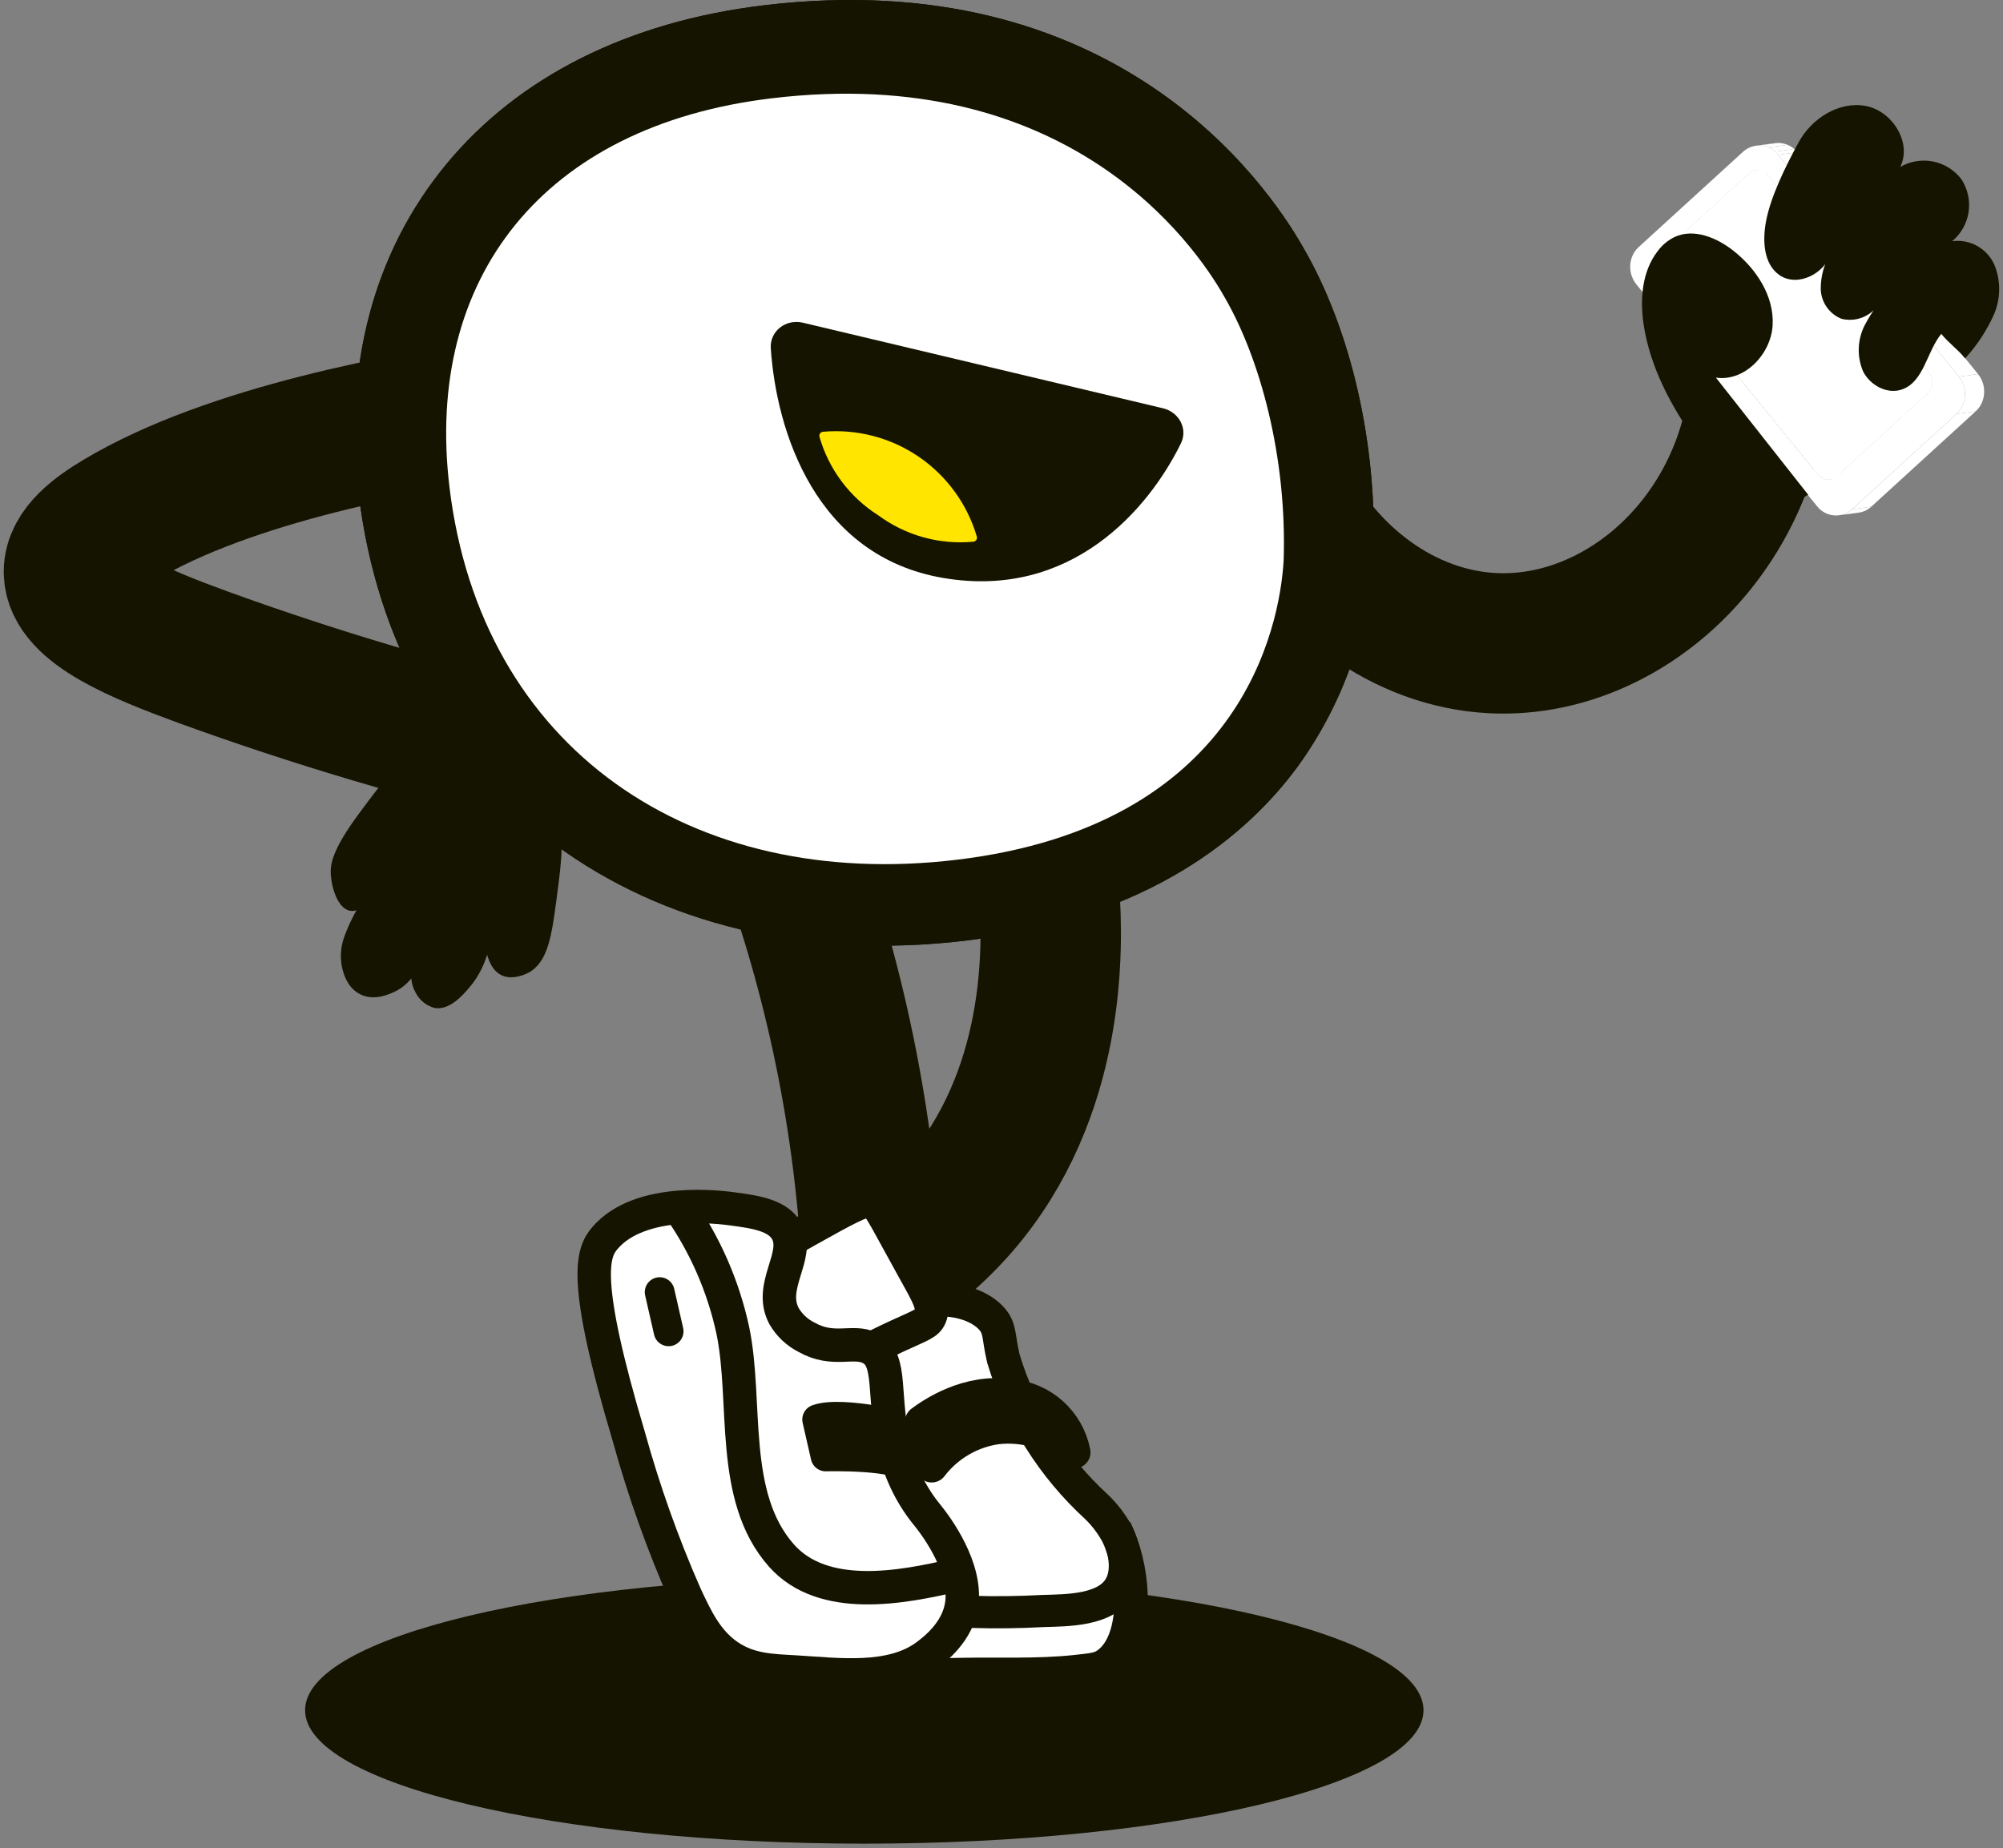 <svg width="298" height="275" viewBox="0 0 298 275" fill="none" xmlns="http://www.w3.org/2000/svg">
<rect x="0" y="0" width="298" height="275" fill="#808080" stroke="none"/>
<path d="M128.587 274.35C82.638 274.35 45.388 265.458 45.388 254.489C45.388 243.521 82.638 234.629 128.587 234.629C174.536 234.629 211.785 243.521 211.785 254.489C211.785 265.458 174.536 274.35 128.587 274.35Z" fill="#151400"/>
<path d="M261.43 60.451C257.966 81.976 240.041 96.662 221.967 95.699C208.899 95.002 196.934 86.189 190.647 73.346" stroke="#151400" stroke-width="20.887" stroke-miterlimit="10" stroke-linecap="round"/>
<path d="M246.513 41.193L249.362 40.812C249.131 40.524 248.974 40.185 248.903 39.823C248.833 39.461 248.851 39.087 248.956 38.734C249.064 38.367 249.269 38.036 249.551 37.777L246.703 38.158C246.421 38.417 246.215 38.748 246.108 39.115C246.002 39.468 245.984 39.842 246.055 40.204C246.125 40.566 246.283 40.905 246.513 41.193" fill="white"/>
<path d="M246.513 41.193L249.362 40.812C249.131 40.524 248.974 40.185 248.903 39.823C248.833 39.461 248.851 39.087 248.956 38.734C249.064 38.367 249.269 38.036 249.551 37.777L246.703 38.158C246.421 38.417 246.215 38.748 246.108 39.115C246.002 39.468 245.984 39.842 246.055 40.204C246.125 40.566 246.283 40.905 246.513 41.193" fill="white"/>
<path d="M246.703 38.158L249.552 37.778L263.046 25.451L260.197 25.832L246.703 38.158Z" fill="white"/>
<path d="M260.197 25.833L263.046 25.451C263.336 25.184 263.701 25.012 264.092 24.96L261.244 25.341C260.853 25.393 260.487 25.565 260.197 25.833" fill="white"/>
<path d="M263.058 26.079L265.906 25.698C265.831 25.605 265.747 25.519 265.657 25.44L262.809 25.821C262.899 25.9 262.982 25.986 263.058 26.079Z" fill="white"/>
<path d="M262.808 25.821L265.657 25.44C265.494 25.297 265.309 25.181 265.109 25.097L262.261 25.478C262.461 25.562 262.645 25.678 262.808 25.821" fill="white"/>
<path d="M262.261 25.478L265.11 25.097C264.86 24.992 264.59 24.939 264.319 24.943L261.471 25.324C261.742 25.32 262.011 25.373 262.261 25.478" fill="white"/>
<path d="M261.471 25.324L264.319 24.943C264.243 24.944 264.168 24.95 264.092 24.96L261.244 25.341C261.319 25.331 261.395 25.325 261.471 25.324" fill="white"/>
<path d="M270.466 70.607L273.314 70.226L249.362 40.812L246.513 41.193L270.466 70.607Z" fill="white"/>
<path d="M264.556 23.035L267.405 22.654C267.266 22.483 267.112 22.324 266.946 22.178L264.098 22.56C264.264 22.705 264.417 22.864 264.556 23.035" fill="white"/>
<path d="M264.098 22.56L266.946 22.178C266.648 21.917 266.309 21.706 265.944 21.551L263.096 21.932C263.461 22.087 263.799 22.299 264.098 22.56" fill="white"/>
<path d="M263.096 21.932L265.944 21.551C265.488 21.359 264.997 21.263 264.502 21.27L261.653 21.651C262.148 21.644 262.639 21.74 263.095 21.932" fill="white"/>
<path d="M261.654 21.651L264.502 21.27C264.364 21.272 264.226 21.282 264.089 21.301L261.241 21.682C261.378 21.664 261.516 21.653 261.654 21.651Z" fill="white"/>
<path d="M272.281 71.346L275.13 70.964C275.054 70.974 274.978 70.98 274.902 70.981L272.054 71.362C272.13 71.361 272.206 71.356 272.281 71.346" fill="white"/>
<path d="M272.054 71.362L274.902 70.981C274.631 70.985 274.361 70.932 274.111 70.827L271.262 71.208C271.513 71.313 271.782 71.366 272.054 71.362" fill="white"/>
<path d="M271.262 71.208L274.111 70.826C273.911 70.742 273.726 70.627 273.563 70.484L270.715 70.865C270.878 71.008 271.063 71.124 271.262 71.208" fill="white"/>
<path d="M270.715 70.865L273.563 70.484C273.473 70.405 273.39 70.319 273.314 70.226L270.465 70.607C270.541 70.7 270.625 70.786 270.715 70.865" fill="white"/>
<path d="M272.281 71.345L275.13 70.964C275.521 70.912 275.886 70.74 276.177 70.473L273.329 70.855C273.038 71.121 272.672 71.293 272.281 71.345" fill="white"/>
<path d="M273.645 76.674L276.493 76.293C277.207 76.197 277.874 75.884 278.404 75.396L275.556 75.777C275.026 76.265 274.359 76.578 273.645 76.675" fill="white"/>
<path d="M273.328 70.855L276.177 70.473L289.672 58.148L286.824 58.529L273.328 70.855Z" fill="white"/>
<path d="M287.01 55.492L289.858 55.112L265.907 25.699L263.058 26.08L287.01 55.492Z" fill="white"/>
<path d="M246.108 39.115C246.003 39.468 245.984 39.842 246.055 40.204C246.126 40.566 246.283 40.905 246.513 41.193L270.465 70.607C270.631 70.819 270.839 70.995 271.077 71.124C271.314 71.252 271.575 71.331 271.843 71.354C272.112 71.377 272.383 71.345 272.638 71.259C272.894 71.173 273.129 71.035 273.329 70.854L286.823 58.529C287.104 58.269 287.309 57.939 287.417 57.572C287.522 57.218 287.54 56.844 287.47 56.482C287.399 56.12 287.241 55.781 287.01 55.493L263.058 26.079C262.892 25.867 262.684 25.691 262.448 25.562C262.211 25.433 261.95 25.355 261.682 25.332C261.413 25.309 261.143 25.341 260.887 25.427C260.632 25.513 260.397 25.651 260.197 25.832L246.703 38.158C246.421 38.417 246.216 38.748 246.108 39.115V39.115Z" fill="white"/>
<path d="M286.823 58.529L289.672 58.148C289.952 57.889 290.158 57.558 290.265 57.191C290.371 56.837 290.389 56.463 290.318 56.101C290.247 55.739 290.09 55.4 289.858 55.112L287.01 55.493C287.241 55.781 287.399 56.12 287.47 56.482C287.541 56.844 287.522 57.218 287.417 57.572C287.309 57.939 287.104 58.27 286.823 58.529" fill="white"/>
<path d="M275.556 75.777L278.404 75.397L293.941 61.206L291.093 61.587L275.556 75.777Z" fill="white"/>
<path d="M291.435 56.042L294.284 55.661L267.405 22.655L264.556 23.035L291.435 56.042Z" fill="white"/>
<path d="M291.093 61.587L293.942 61.206C294.455 60.733 294.83 60.13 295.027 59.46C295.22 58.814 295.253 58.131 295.123 57.469C294.994 56.808 294.706 56.187 294.284 55.662L291.435 56.043C291.858 56.568 292.146 57.189 292.275 57.85C292.404 58.512 292.371 59.195 292.178 59.841C291.982 60.511 291.607 61.115 291.093 61.587" fill="white"/>
<path d="M270.331 75.321C270.633 75.71 271.012 76.032 271.444 76.268C271.877 76.503 272.353 76.647 272.844 76.69C273.334 76.732 273.828 76.673 274.295 76.516C274.762 76.359 275.191 76.108 275.556 75.777L291.093 61.587C291.607 61.114 291.982 60.511 292.179 59.841C292.371 59.195 292.405 58.512 292.275 57.85C292.146 57.188 291.858 56.568 291.436 56.042L264.556 23.035C264.254 22.646 263.875 22.323 263.442 22.088C263.009 21.852 262.532 21.708 262.041 21.666C261.55 21.623 261.055 21.682 260.588 21.84C260.121 21.997 259.692 22.25 259.327 22.581L243.792 36.768C243.278 37.241 242.902 37.845 242.706 38.516C242.513 39.161 242.48 39.844 242.609 40.506C242.739 41.167 243.027 41.787 243.449 42.313L270.331 75.321ZM273.329 70.854C273.129 71.035 272.893 71.173 272.638 71.259C272.382 71.345 272.112 71.377 271.843 71.354C271.574 71.331 271.313 71.253 271.076 71.124C270.839 70.996 270.631 70.82 270.465 70.607L246.513 41.193C246.283 40.905 246.125 40.566 246.055 40.204C245.984 39.842 246.002 39.468 246.108 39.115C246.215 38.748 246.421 38.417 246.703 38.158L260.198 25.832C260.397 25.651 260.632 25.514 260.887 25.428C261.143 25.342 261.413 25.309 261.682 25.332C261.95 25.355 262.211 25.434 262.448 25.562C262.685 25.691 262.892 25.867 263.058 26.08L287.01 55.493C287.241 55.78 287.399 56.12 287.47 56.482C287.54 56.844 287.522 57.218 287.417 57.572C287.309 57.939 287.104 58.269 286.823 58.529L273.329 70.854Z" fill="white"/>
<path d="M255.286 56.192C259.56 56.832 263.504 52.683 263.729 48.366C263.954 44.05 261.302 40.011 257.912 37.329C255.434 35.368 252.024 33.938 249.153 35.26C248.166 35.742 247.308 36.453 246.651 37.334C244.231 40.434 243.947 44.726 244.583 48.608C245.563 54.588 248.446 60.109 251.913 65.079C252.242 65.469 252.461 65.939 252.548 66.442C252.569 66.934 252.434 67.42 252.163 67.831C251.557 68.854 250.548 70.969 249.194 73.922L259.668 78.877C262.784 77.126 265.9 75.374 269.016 73.623C264.439 67.812 259.863 62.002 255.286 56.192Z" fill="#151400"/>
<path d="M267.617 21.142C269.548 17.604 273.607 15.032 277.57 15.766C281.533 16.5 284.51 21.245 282.705 24.849C284.187 23.986 285.935 23.697 287.616 24.037C289.297 24.377 290.795 25.322 291.825 26.693C292.761 28.13 293.137 29.861 292.881 31.557C292.626 33.253 291.757 34.796 290.439 35.894C291.721 35.72 293.025 35.967 294.155 36.596C295.285 37.224 296.182 38.203 296.71 39.383C297.205 40.578 297.45 41.86 297.433 43.153C297.415 44.445 297.134 45.721 296.607 46.901C295.54 49.255 294.108 51.424 292.363 53.33C291.223 51.92 289.956 51.092 288.816 49.682C286.642 52.354 286.248 56.766 283.009 57.939C280.792 58.743 278.186 57.333 277.159 55.21C276.705 54.118 276.494 52.941 276.543 51.759C276.591 50.578 276.897 49.421 277.438 48.37C278.536 46.279 279.944 44.365 281.614 42.694C280.786 44.077 279.743 45.32 278.524 46.375C277.909 46.898 277.179 47.268 276.393 47.455C275.608 47.642 274.79 47.641 274.005 47.452C273.103 47.099 272.325 46.487 271.77 45.694C271.214 44.9 270.906 43.96 270.884 42.991C270.876 41.048 271.418 39.142 272.446 37.494C271.626 40.704 267.419 42.825 264.712 40.916C262.449 39.319 262.231 36.047 262.676 33.313C263.311 29.409 265.721 24.613 267.617 21.142Z" fill="#151400"/>
<path d="M82.715 120.637C84.025 124.499 83.614 127.615 82.792 133.849C82.07 139.328 81.505 143.2 78.595 144.761C78.409 144.861 76.287 145.963 74.566 145.097C72.144 143.877 71.267 139.135 73.223 133.345C73.501 136.145 73.705 142.398 69.849 146.924C68.902 148.038 66.912 150.373 64.661 149.994C64.052 149.832 63.484 149.543 62.995 149.146C62.505 148.749 62.106 148.252 61.823 147.69C60.52 145.356 61.164 142.055 63.318 139.221C63.308 143.02 61.483 146.332 58.618 147.615C58.037 147.875 55.722 149.025 53.581 147.951C51.395 146.854 50.932 144.226 50.807 143.518C50.586 142.044 50.759 140.537 51.311 139.153C52.695 135.477 54.873 132.152 57.691 129.416C56.33 133.516 53.815 135.874 52.04 135.522C50.304 135.178 49.355 132.253 49.216 130.156C49.117 128.66 49.388 126.472 53.479 120.971C57.198 115.971 59.057 113.471 61.807 112.025C62.777 111.515 69.38 108.042 75.606 111.224C80.342 113.643 81.968 118.435 82.715 120.637Z" fill="#151400"/>
<path d="M75.331 60.691C61.224 62.716 34.267 67.477 17.711 77.427C14.605 79.293 10.976 81.876 11 85.109C11.04 90.376 20.749 94.332 30.157 97.776C46.817 103.834 63.826 108.883 81.093 112.897" stroke="#151400" stroke-width="20.887" stroke-miterlimit="10" stroke-linecap="round"/>
<path d="M115.91 122.987C123.775 143.527 128.416 165.159 129.671 187.117" stroke="#151400" stroke-width="20.887" stroke-miterlimit="10" stroke-linecap="round"/>
<path d="M122.678 178.908C119.584 182.121 120.906 186.863 121.858 198.316C122.127 201.558 122.4 205.747 122.526 210.674L141.552 206.19C141.819 203.716 142.143 200.149 142.31 195.839C142.702 185.73 142.843 180.624 140.187 178.134C136.147 174.347 128.717 176.166 127.971 176.359C126.067 176.851 124.192 177.335 122.678 178.908Z" fill="white" stroke="#151400" stroke-width="4.973" stroke-miterlimit="10"/>
<path d="M118.919 242.649C121.157 245.487 124.333 247.433 127.878 248.138C132.79 249.372 137.734 249.289 142.738 249.184C148.518 249.063 154.244 249.359 160.015 248.753C162.76 248.464 163.611 248.337 164.552 247.718C169.023 244.779 169.096 235.94 166.779 229.598C166.588 229.047 166.35 228.514 166.067 228.004C165.275 226.607 164.285 225.332 163.128 224.218C156.611 218.25 151.828 210.633 149.284 202.171C148.486 198.822 148.863 197.688 147.51 196.194C144.149 192.486 135.174 192.134 130.975 197.2C129.174 199.592 128.377 202.593 128.753 205.564C125.286 199.151 123.16 198.093 121.858 198.316C120.815 198.495 119.337 199.661 116.866 228.303C116.348 234.308 116.077 238.779 118.919 242.649Z" fill="white" stroke="#151400" stroke-width="4.973" stroke-linejoin="round"/>
<path d="M138.617 218.21C140.966 215.134 144.423 213.098 148.251 212.536C150.327 212.29 152.431 212.482 154.429 213.099C156.426 213.715 158.272 214.743 159.849 216.115C159.409 213.868 158.252 211.824 156.55 210.291C154.848 208.758 152.695 207.819 150.413 207.616C143.979 206.655 138.628 210.346 137.029 211.542L138.617 218.21Z" fill="#151400" stroke="#151400" stroke-width="4.785" stroke-linejoin="round"/>
<path d="M117.937 216.943C117.611 219.295 117.462 221.684 117.333 224.053C117.112 228.101 116.114 231.899 119.78 234.771C123.667 237.816 129.14 238.415 133.858 239.077C140.926 239.896 148.05 240.115 155.155 239.73C158.704 239.616 164.654 239.7 166.652 236.014C167.312 234.799 168.089 232.275 165.979 227.452" stroke="#151400" stroke-width="4.785" stroke-linejoin="round"/>
<path d="M156.079 132.422C156.754 141.294 157.071 162.85 142.691 179.446C140.589 181.868 138.264 184.087 135.746 186.073" stroke="#151400" stroke-width="20.887" stroke-miterlimit="10" stroke-linecap="round"/>
<path d="M120.106 183.095C125.616 180.013 128.391 178.477 129.412 178.745C130.82 179.115 130.994 180.014 135.646 188.388C138.112 192.827 139.045 194.342 138.39 195.897C137.953 196.936 137.172 197.125 133.49 198.813C130.109 200.363 126.607 202.286 122.897 204.105C121.879 204.604 120.407 205.816 119.318 206.033C114.438 207.002 110.501 196.604 109.024 192.669C107.982 189.69 109.763 189.426 111.928 188.115C113.543 187.138 111.305 188.017 120.106 183.095Z" fill="white" stroke="#151400" stroke-width="2.984" stroke-miterlimit="10"/>
<path d="M120.106 183.095C125.616 180.013 128.391 178.477 129.412 178.745C130.82 179.115 130.994 180.014 135.646 188.388C138.112 192.827 139.045 194.342 138.39 195.897C137.953 196.936 137.172 197.125 133.49 198.813C130.109 200.363 126.607 202.286 122.897 204.105C121.879 204.604 120.407 205.816 119.318 206.033C114.438 207.002 110.501 196.604 109.024 192.669C107.982 189.69 109.763 189.426 111.928 188.115C113.543 187.138 111.305 188.017 120.106 183.095Z" fill="white" stroke="#151400" stroke-width="4.973" stroke-miterlimit="10"/>
<path d="M93.565 213.816C95.785 221.853 98.585 229.718 101.942 237.349C103.538 240.78 105.141 244.231 108.378 246.426C111.528 248.562 114.766 248.598 118.396 248.81C124.543 249.169 132.676 250.318 137.952 246.284C139.11 245.398 142.461 242.836 143.069 238.816C143.896 233.348 139.395 227.224 138.015 225.522C135.731 222.75 134.089 219.508 133.204 216.027C131.093 207.738 132.961 202.296 129.426 200.581C126.85 199.331 124.016 201.264 119.971 198.979C118.589 198.279 117.437 197.196 116.655 195.858C114.239 191.358 119.028 186.929 117.078 183.259C115.779 180.816 112.337 180.343 109.039 179.896C107.433 179.679 95.306 178.036 90.003 184.224C88.144 186.393 86.526 190.221 93.565 213.816Z" fill="white" stroke="#151400" stroke-width="4.973" stroke-miterlimit="10"/>
<path d="M101 179.651C104.896 185.182 107.632 191.445 109.045 198.061C111.227 208.678 108.492 222.697 116.254 231.466C122.474 238.494 134.233 236.247 142.198 234.365" stroke="#151400" stroke-width="4.973" stroke-miterlimit="10"/>
<path d="M95.984 192.771C95.712 191.577 96.459 190.388 97.653 190.116C98.847 189.844 100.036 190.591 100.308 191.785L101.637 197.612C101.91 198.807 101.163 199.995 99.969 200.268C98.774 200.54 97.586 199.793 97.313 198.599L95.984 192.771Z" fill="#151400"/>
<path d="M130.176 211.393C127.097 210.891 123.485 210.545 121.599 211.228L122.849 216.705C122.849 216.705 133.608 216.398 135.228 218.5C135.734 219.157 135.957 218.817 136.024 218.038C136.306 214.774 133.779 211.979 130.176 211.393Z" fill="#151400" stroke="#151400" stroke-width="4.476" stroke-linejoin="round"/>
<path d="M143.73 139.965C171.207 136.666 185.724 124.062 193.066 114.068C199.677 104.927 203.573 94.105 204.306 82.848L204.318 82.654L204.327 82.406C204.904 66.098 201.001 49.061 193.889 36.833C188.2 26.815 165.568 -5.442 113.624 0.793C93.492 3.21 77.152 11.399 66.371 24.475C55.584 37.559 51.088 54.516 53.368 73.516C58.754 118.381 95.913 145.705 143.73 139.965Z" fill="#151400"/>
<path d="M190.976 83.451C190.367 93.394 184.588 122.867 142.341 127.938C102.824 132.682 71.539 111.357 66.87 72.474C63.142 41.409 80.781 18.712 114.804 14.628C158.551 9.376 177.489 35.828 182.233 44.303C187.437 53.307 191.494 67.938 190.976 83.451Z" fill="white"/>
<path d="M143.73 139.965C171.207 136.666 185.724 124.062 193.066 114.068C199.677 104.927 203.573 94.105 204.306 82.848L204.318 82.654L204.327 82.406C204.904 66.098 201.001 49.061 193.889 36.833C188.2 26.815 165.568 -5.442 113.624 0.793C93.492 3.21 77.152 11.399 66.371 24.475C55.584 37.559 51.088 54.516 53.368 73.516C58.754 118.381 95.913 145.705 143.73 139.965Z" fill="#151400"/>
<path d="M190.976 83.451C190.367 93.394 184.588 122.867 142.341 127.938C102.824 132.682 71.539 111.357 66.87 72.474C63.142 41.409 80.781 18.712 114.804 14.628C158.551 9.376 177.489 35.828 182.233 44.303C187.437 53.307 191.494 67.938 190.976 83.451Z" fill="white"/>
<path d="M140.353 86.008C159.32 89.229 170.853 75.845 175.694 65.972C176.763 63.793 175.393 61.317 173.031 60.755L119.448 48.019C116.933 47.421 114.5 49.263 114.675 51.842C115.511 64.18 121.32 82.776 140.353 86.008Z" fill="#151400"/>
<path d="M122.429 64.25C122.344 64.26 122.263 64.288 122.19 64.332C122.116 64.376 122.053 64.436 122.005 64.506C121.956 64.576 121.923 64.656 121.908 64.74C121.892 64.824 121.895 64.91 121.915 64.993C123.305 69.837 126.426 74.002 130.685 76.695C134.758 79.695 139.793 81.088 144.828 80.609C144.913 80.597 144.994 80.568 145.067 80.523C145.139 80.478 145.202 80.418 145.249 80.347C145.297 80.276 145.329 80.196 145.343 80.112C145.358 80.028 145.354 79.941 145.332 79.859C143.909 75.009 140.849 70.804 136.673 67.957C132.497 65.111 127.463 63.801 122.429 64.25V64.25Z" fill="#FFE500"/>
</svg>
